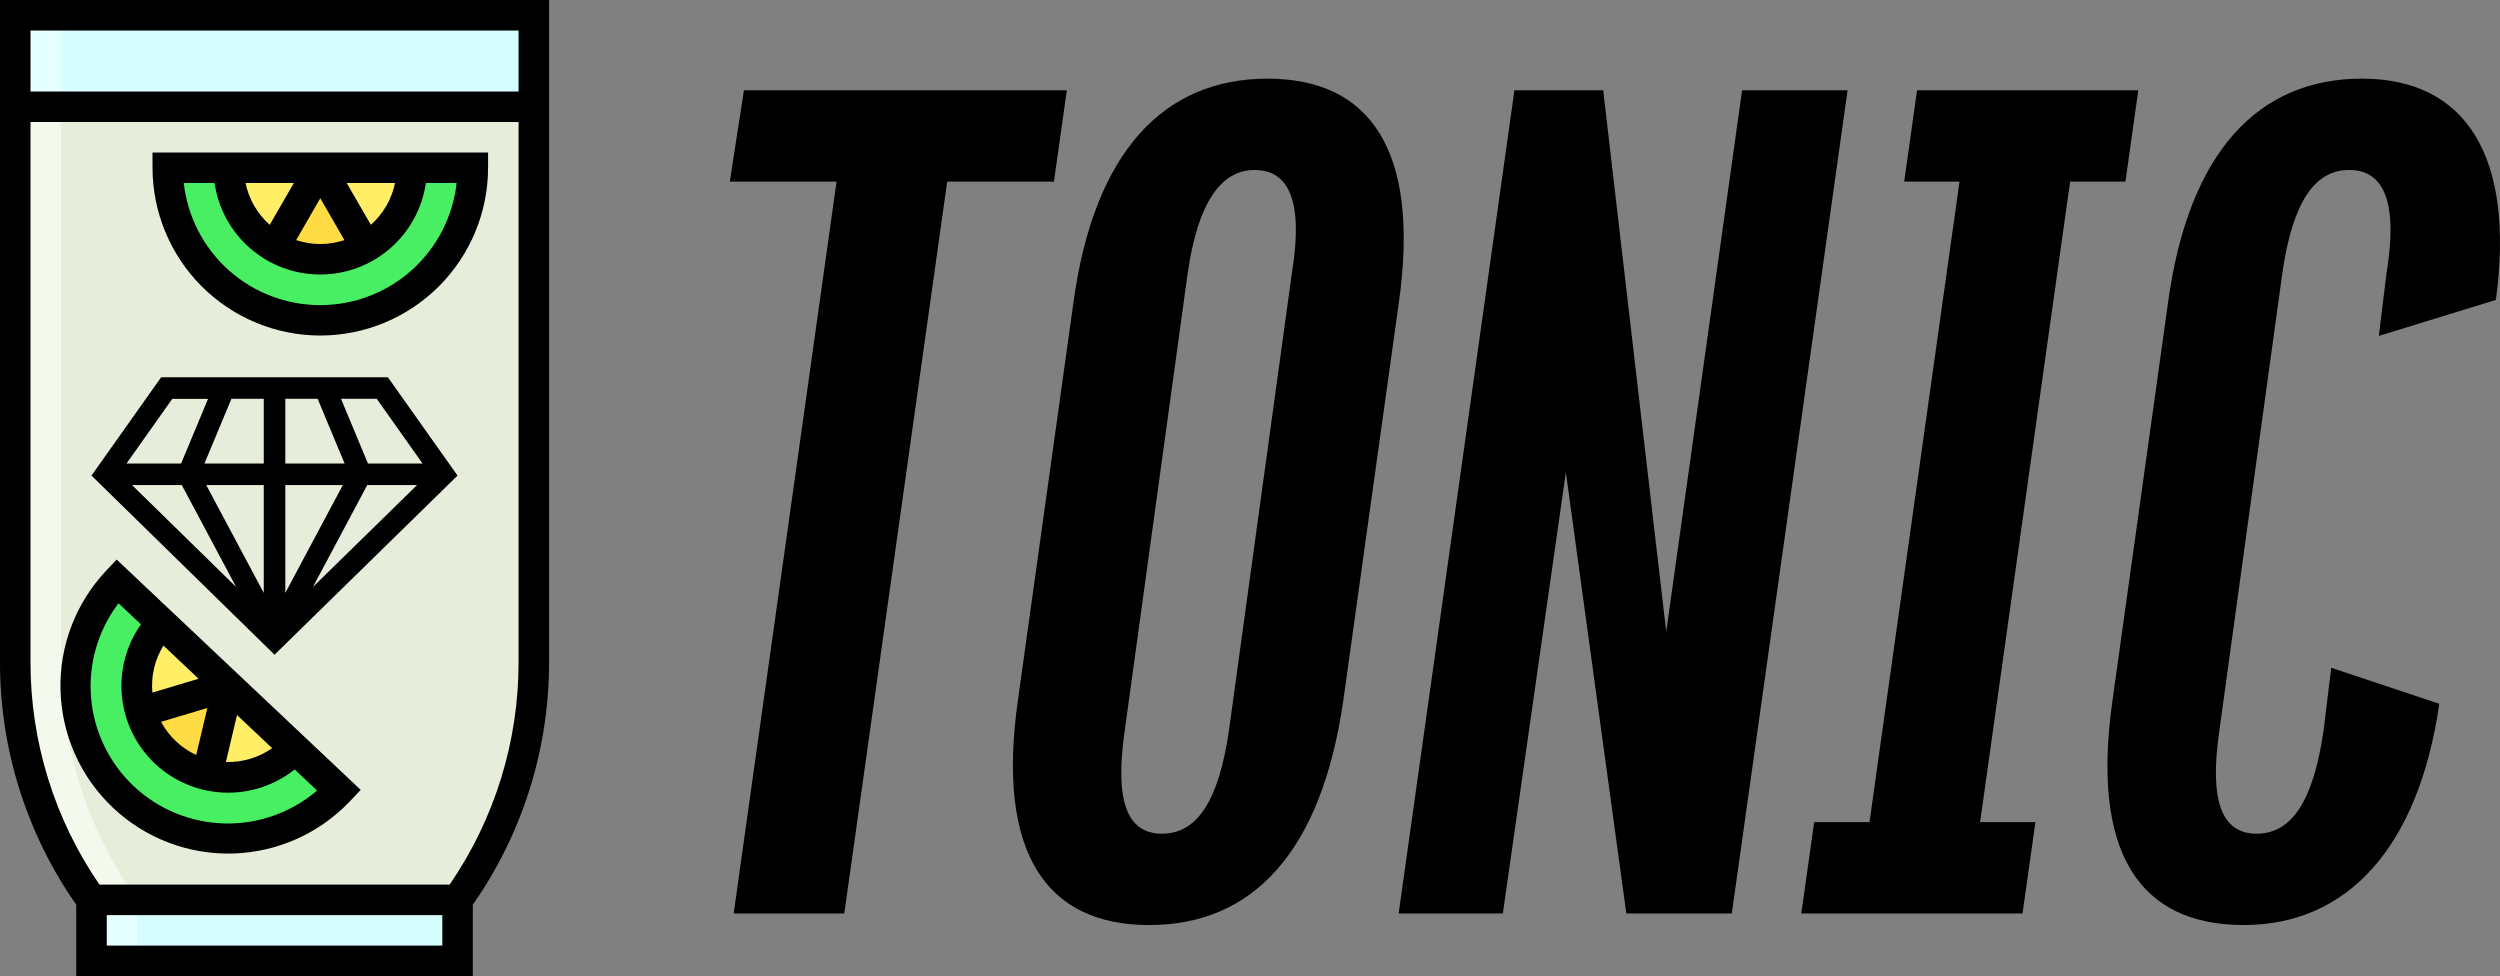 <?xml version="1.0" encoding="UTF-8"?>
<svg id="Layer_2" xmlns="http://www.w3.org/2000/svg" xmlns:xlink="http://www.w3.org/1999/xlink" viewBox="0 0 1452.18 567">
  <rect x="0" y="0" width="1452.18" height="567" fill="#808080" stroke="none"/>
  <defs>
    <style>
      .cls-1 {
        fill: none;
      }

      .cls-2 {
        fill: #d5fdfe;
      }

      .cls-3 {
        fill: #e6eddb;
      }

      .cls-4 {
        fill: #e6ffff;
      }

      .cls-5 {
        fill: #f4f9ed;
      }

      .cls-6 {
        fill: #fe6;
      }

      .cls-7 {
        fill: #ffdc43;
      }

      .cls-8 {
        fill: #48ef63;
      }

      .cls-9 {
        clip-path: url(#clippath);
      }
    </style>
    <clipPath id="clippath">
      <rect class="cls-1" x="53.16" y="168.33" width="212.62" height="212.62"/>
    </clipPath>
  </defs>
  <g id="Layer_1-2" data-name="Layer_1">
    <g>
      <path class="cls-4" d="M265.78,522.7H53.16c-28.81-40.33-44.29-88.65-44.3-138.21V8.86h301.22v375.64c0,49.56-15.49,97.88-44.3,138.21Z"/>
      <path class="cls-2" d="M310.08,8.86H35.44v375.64c0,49.56,15.49,97.88,44.3,138.21h186.05c28.81-40.33,44.29-88.65,44.3-138.21V8.86Z"/>
      <path class="cls-5" d="M310.08,62.02H8.86v322.48c0,49.56,15.49,97.88,44.3,138.21h212.62c28.81-40.33,44.29-88.65,44.3-138.21V62.02Z"/>
      <path class="cls-3" d="M310.08,62.02H35.44v322.48c0,49.56,15.49,97.88,44.3,138.21h186.05c28.81-40.33,44.29-88.65,44.3-138.21V62.02Z"/>
      <path class="cls-4" d="M53.16,522.7h212.62v35.44H53.16v-35.44Z"/>
      <path class="cls-2" d="M79.74,522.7h186.05v35.44H79.74v-35.44Z"/>
      <path class="cls-8" d="M97.45,97.45c0,23.5,9.33,46.03,25.95,62.64,16.61,16.61,39.15,25.95,62.65,25.95s46.03-9.33,62.64-25.95c16.62-16.61,25.95-39.15,25.95-62.64H97.45Z"/>
      <path class="cls-6" d="M132.89,97.45c0,14.1,5.6,27.62,15.57,37.59,9.97,9.97,23.49,15.57,37.59,15.57s27.62-5.6,37.59-15.57c9.97-9.97,15.57-23.49,15.57-37.59h-106.31Z"/>
      <path class="cls-7" d="M159.47,143.52c8.08,4.66,17.25,7.11,26.58,7.11s18.5-2.45,26.58-7.11l-26.58-46.07-26.58,46.07Z"/>
      <path class="cls-8" d="M70.25,336.03c-16.49,16.64-25.73,39.13-25.67,62.56.05,23.43,9.38,45.89,25.95,62.45s39.02,25.9,62.45,25.95c23.43.05,45.92-9.18,62.56-25.67l-125.29-125.29Z"/>
      <path class="cls-6" d="M95.3,361.08c-4.94,4.94-8.85,10.8-11.52,17.25-2.67,6.45-4.05,13.36-4.05,20.34s1.38,13.89,4.05,20.34c2.67,6.45,6.59,12.31,11.52,17.25,4.94,4.94,10.8,8.85,17.25,11.52s13.36,4.05,20.34,4.05,13.89-1.38,20.34-4.05c6.45-2.67,12.31-6.59,17.25-11.52l-75.18-75.18Z"/>
      <path class="cls-7" d="M81.51,412.43c2.41,9.02,7.16,17.26,13.76,23.86,6.61,6.61,14.84,11.35,23.86,13.77l13.76-51.38-51.38,13.76Z"/>
      <path d="M0,0v384.5c-.09,50.45,15.38,99.7,44.3,141.04v41.46h230.34v-41.49c28.92-41.33,44.38-90.57,44.3-141.02V0H0ZM256.92,549.28H62.02v-17.72h194.91v17.72ZM301.22,384.5c.08,46.18-13.89,91.29-40.05,129.35H57.77c-26.16-38.05-40.13-83.17-40.05-129.35V70.88h283.5v313.62ZM301.22,53.16H17.72V17.72h283.5v35.44Z"/>
      <path d="M186.05,194.91c25.84-.03,50.61-10.31,68.88-28.58,18.27-18.27,28.55-43.04,28.58-68.88v-8.86H88.59v8.86c.03,25.84,10.31,50.61,28.58,68.88,18.27,18.27,43.04,28.55,68.88,28.58ZM229.46,106.31c-1.93,9.4-6.86,17.92-14.04,24.28l-14.02-24.28h28.07ZM186.05,115.17l14.02,24.3c-9.1,3.04-18.95,3.04-28.05,0l14.02-24.3ZM170.7,106.31l-14.02,24.28c-7.19-6.36-12.12-14.88-14.05-24.28h28.07ZM124.63,106.31c2.13,14.76,9.51,28.25,20.78,38.01,11.27,9.76,25.68,15.13,40.59,15.13s29.32-5.37,40.59-15.13c11.27-9.76,18.65-23.25,20.78-38.01h17.87c-2.17,19.5-11.45,37.52-26.07,50.61-14.62,13.09-33.56,20.32-53.18,20.32s-38.56-7.24-53.18-20.32c-14.62-13.09-23.9-31.11-26.07-50.61h17.87Z"/>
      <path d="M61.69,331.47c-17.74,18.8-27.29,43.87-26.54,69.71.37,12.79,3.26,25.39,8.49,37.07,5.24,11.68,12.72,22.21,22.03,30.99,9.31,8.78,20.25,15.65,32.21,20.2,11.96,4.55,24.7,6.71,37.49,6.34,25.84-.75,50.32-11.73,68.06-30.52l6.08-6.44-141.75-133.78-6.08,6.44ZM137.68,415.33l20.41,19.26c-7.86,5.51-17.29,8.32-26.88,8.02l6.47-27.28ZM94.96,375.01l20.41,19.26-26.86,8.04c-.87-9.55,1.38-19.13,6.42-27.3h.04ZM120.44,411.24l-6.47,27.31c-8.71-4.04-15.88-10.8-20.41-19.26l26.88-8.04ZM81.88,362.67c-8.61,12.2-12.53,27.09-11.04,41.94,1.49,14.85,8.29,28.67,19.14,38.92,10.86,10.25,25.04,16.23,39.96,16.86,14.92.63,29.56-4.15,41.23-13.45l13,12.27c-14.95,12.78-34.1,19.59-53.77,19.11-19.67-.48-38.46-8.21-52.77-21.71-14.31-13.5-23.12-31.81-24.74-51.41-1.62-19.6,4.06-39.12,15.95-54.79l13.03,12.26Z"/>
      <g class="cls-9">
        <path d="M225.33,219.15H93.6l-40.45,57.1,106.31,104.05,106.31-104.05-40.45-57.1ZM105.61,281.78l31.56,59.18-60.47-59.18h28.9ZM165.73,269.25v-37.58h18.79l15.66,37.58h-34.44ZM199.13,281.78l-33.4,62.63v-62.63h33.4ZM153.21,269.25h-34.45l15.66-37.58h18.79v37.58ZM153.21,281.78v62.63l-33.4-62.63h33.4ZM213.33,281.78h28.9l-60.47,59.18,31.56-59.18ZM245.47,269.25h-31.73l-15.66-37.58h20.77l26.62,37.58ZM100.08,231.68h20.77l-15.66,37.58h-31.73l26.62-37.58Z"/>
      </g>
      <g>
        <path d="M612.22,105.47h-62.02l-59.77,425.14h-64.26l59.77-425.14h-62.02l8.22-53.05h187.54l-7.47,53.05Z"/>
        <path d="M736.25,45.69c59.77,0,88.91,41.84,76.21,130.76l-32.13,230.13c-12.7,88.91-53.05,130.76-112.82,130.76s-88.91-41.84-76.21-130.76l32.13-230.13c11.96-88.91,53.05-130.76,112.82-130.76ZM728.77,98.74c-19.43,0-32.88,18.68-38.85,59.77l-36.61,265.99c-5.98,41.09,1.5,59.77,21.67,59.77s32.88-18.68,38.85-59.77l36.61-265.99c6.72-41.09-1.5-59.77-21.67-59.77Z"/>
        <path d="M879.7,52.42h51.55l36.61,314.56,44.08-314.56h61.27l-67.25,478.19h-61.27l-35.12-256.28-36.61,256.28h-60.52l67.25-478.19Z"/>
        <path d="M1202.48,105.47l-52.3,372.09h32.13l-7.47,53.05h-128.51l7.47-53.05h32.13l52.3-372.09h-32.13l7.47-53.05h128.51l-7.47,53.05h-32.13Z"/>
        <path d="M1372.08,45.69c60.52,0,88.91,45.58,77.71,128.51l-67.99,20.92,4.48-36.61c6.72-41.09-1.49-59.77-21.67-59.77s-32.88,18.68-38.85,59.77l-36.61,265.99c-5.98,41.09,1.49,59.77,21.67,59.77s32.88-18.68,38.85-59.77l4.48-36.61,62.76,20.92c-11.96,82.94-53.05,128.51-113.57,128.51s-88.91-41.84-76.21-130.76l32.13-230.13c11.95-88.91,53.05-130.76,112.82-130.76Z"/>
      </g>
    </g>
  </g>
</svg>